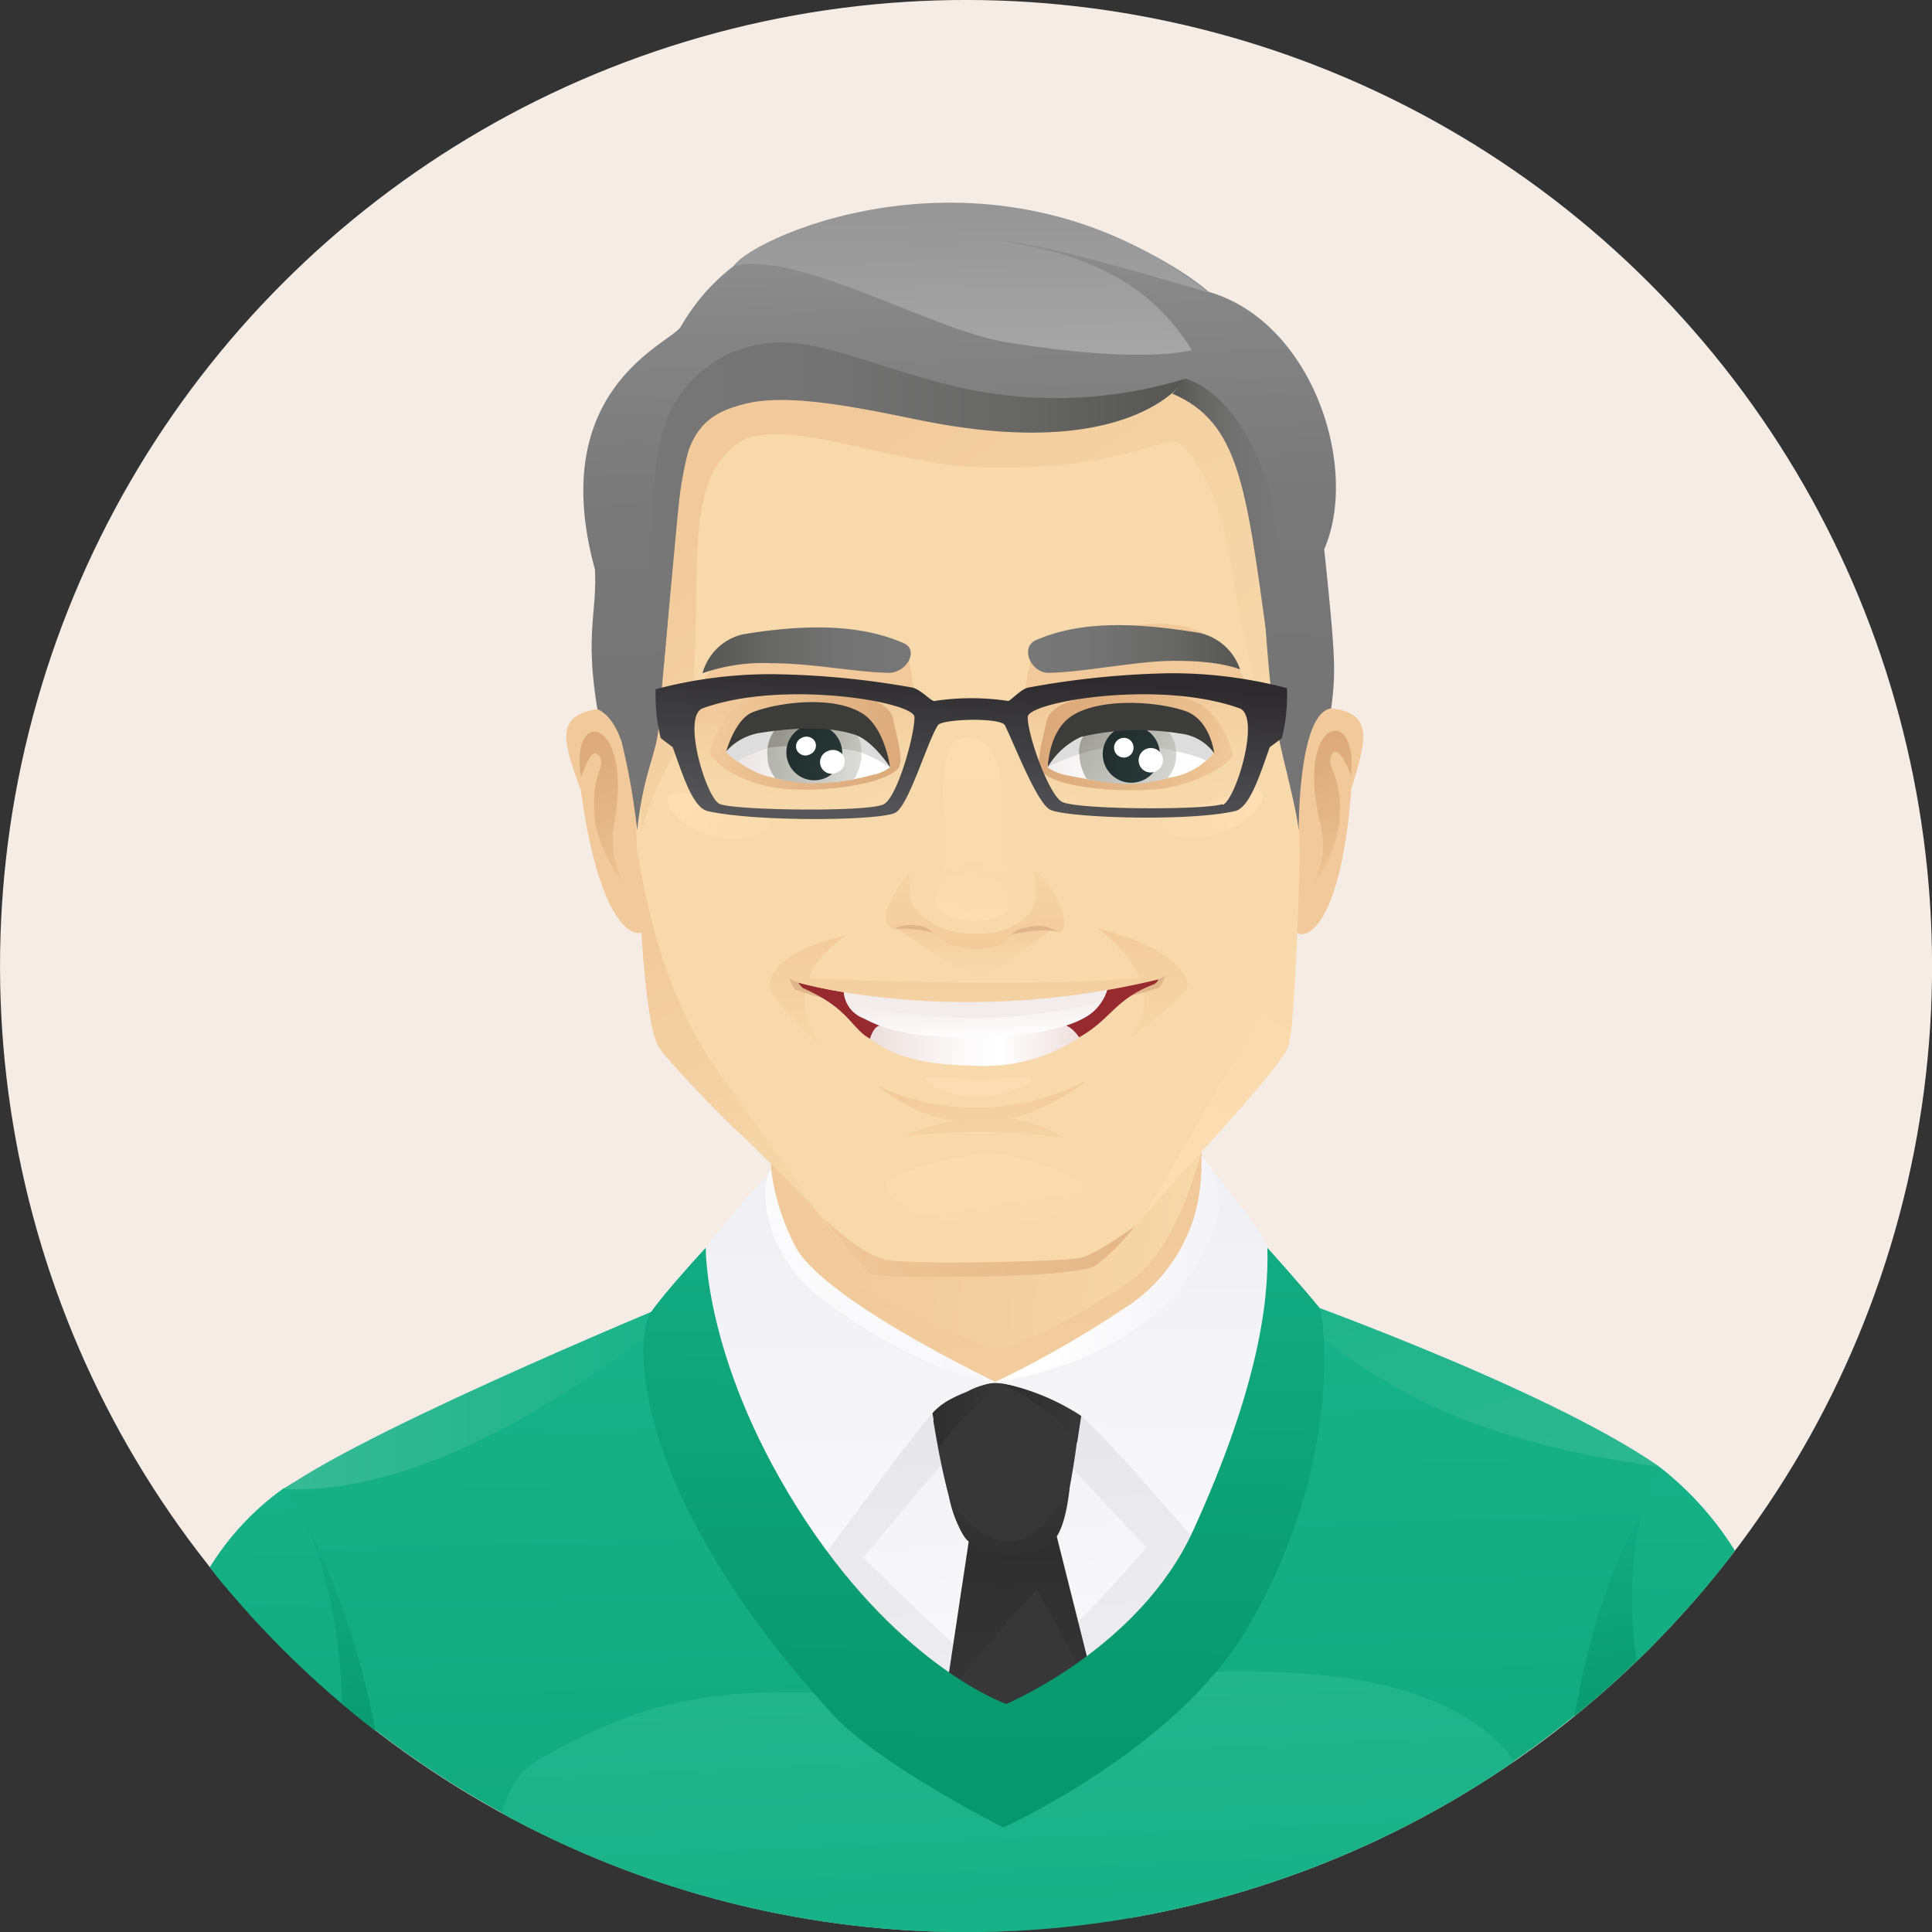 <svg id="Layer_1" data-name="Layer 1" xmlns="http://www.w3.org/2000/svg" xmlns:xlink="http://www.w3.org/1999/xlink" viewBox="0 0 144 144"><rect x="0" y="0" width="144" height="144" fill="#333333" stroke="none"/><defs><style>.cls-1{fill:#f6ece6;}.cls-2{fill:url(#linear-gradient);}.cls-3{fill:url(#linear-gradient-2);}.cls-4{fill:url(#linear-gradient-3);}.cls-5{fill:#373737;}.cls-6{fill:url(#linear-gradient-4);}.cls-7{fill:url(#linear-gradient-5);}.cls-8{fill:url(#linear-gradient-6);}.cls-9{fill:url(#linear-gradient-7);}.cls-10{fill:url(#linear-gradient-8);}.cls-11{fill:url(#linear-gradient-9);}.cls-12{fill:url(#linear-gradient-10);}.cls-13{fill:url(#linear-gradient-11);}.cls-14{fill:url(#linear-gradient-12);}.cls-15{fill:url(#linear-gradient-13);}.cls-16{fill:url(#linear-gradient-14);}.cls-17{fill:url(#linear-gradient-15);}.cls-18{fill:url(#linear-gradient-16);}.cls-19{fill:url(#linear-gradient-17);}.cls-20{fill:url(#linear-gradient-18);}.cls-21{fill:url(#linear-gradient-19);}.cls-22{fill:url(#linear-gradient-20);}.cls-23{fill:url(#linear-gradient-21);}.cls-24{fill:url(#linear-gradient-22);}.cls-25{fill:url(#linear-gradient-23);}.cls-26{fill:url(#linear-gradient-24);}.cls-27{fill:#f1c99a;}.cls-28{fill:url(#linear-gradient-25);}.cls-29{fill:url(#linear-gradient-26);}.cls-30{fill:#f7d9ab;}.cls-31{fill:url(#linear-gradient-27);}.cls-32{fill:url(#linear-gradient-28);}.cls-33{fill:url(#linear-gradient-29);}.cls-34{fill:url(#linear-gradient-30);}.cls-35{fill:url(#linear-gradient-31);}.cls-36{fill:url(#linear-gradient-32);}.cls-37{fill:url(#linear-gradient-33);}.cls-38{fill:url(#linear-gradient-34);}.cls-39{fill:url(#linear-gradient-35);}.cls-40{fill:url(#linear-gradient-36);}.cls-41{fill:url(#linear-gradient-37);}.cls-42{fill:#e1b58c;}.cls-43{fill:url(#linear-gradient-38);}.cls-44{fill:url(#linear-gradient-39);}.cls-45{fill:#972a2e;}.cls-46{fill:#fcddb3;}.cls-47{fill:url(#linear-gradient-40);}.cls-48{fill:url(#linear-gradient-41);}.cls-49{fill:url(#linear-gradient-42);}.cls-50{fill:#f2eceb;}.cls-51{fill:url(#linear-gradient-43);}.cls-52{fill:url(#linear-gradient-44);}.cls-53{fill:url(#linear-gradient-45);}.cls-54{fill:url(#linear-gradient-46);}.cls-55{fill:url(#linear-gradient-47);}.cls-56{fill:url(#linear-gradient-48);}.cls-57{fill:url(#linear-gradient-49);}.cls-58{fill:url(#linear-gradient-50);}.cls-59{fill:url(#linear-gradient-51);}.cls-60{fill:#ddd;}.cls-61{fill:url(#linear-gradient-52);}.cls-62{fill:url(#linear-gradient-53);}.cls-63{fill:url(#radial-gradient);}.cls-64{fill:#fff;}.cls-65{fill:#3c3c3b;}.cls-66{fill:url(#linear-gradient-54);}.cls-67{fill:url(#linear-gradient-55);}.cls-68{fill:url(#linear-gradient-56);}.cls-69{fill:url(#linear-gradient-57);}.cls-70{fill:url(#radial-gradient-2);}.cls-71{fill:url(#linear-gradient-58);}.cls-72{fill:url(#linear-gradient-59);}.cls-73{fill:url(#linear-gradient-60);}.cls-74{fill:url(#linear-gradient-61);}.cls-75{fill:url(#linear-gradient-62);}</style><linearGradient id="linear-gradient" x1="74.27" y1="102.64" x2="78.28" y2="135.16" gradientUnits="userSpaceOnUse"><stop offset="0" stop-color="#f1f0f4"/><stop offset="0.64" stop-color="#f9f8fa"/><stop offset="1" stop-color="#fff"/></linearGradient><linearGradient id="linear-gradient-2" x1="73.14" y1="90.69" x2="75.7" y2="136.95" gradientUnits="userSpaceOnUse"><stop offset="0" stop-color="#e2e2e5"/><stop offset="1" stop-color="#f1f0f4"/></linearGradient><linearGradient id="linear-gradient-3" x1="73.57" y1="91.23" x2="75.85" y2="132.55" xlink:href="#linear-gradient-2"/><linearGradient id="linear-gradient-4" x1="69.42" y1="105.57" x2="74.61" y2="105.57" gradientUnits="userSpaceOnUse"><stop offset="0" stop-color="#2d2e2d"/><stop offset="1" stop-color="#373737"/></linearGradient><linearGradient id="linear-gradient-5" x1="76.72" y1="113.63" x2="76.01" y2="129.9" xlink:href="#linear-gradient-4"/><linearGradient id="linear-gradient-6" x1="74.61" y1="105.33" x2="80.71" y2="105.33" xlink:href="#linear-gradient-4"/><linearGradient id="linear-gradient-7" x1="75.42" y1="117.83" x2="75.22" y2="110.02" xlink:href="#linear-gradient-4"/><linearGradient id="linear-gradient-8" x1="90.17" y1="89.4" x2="45.99" y2="86.21" gradientUnits="userSpaceOnUse"><stop offset="0" stop-color="#f7d9ab"/><stop offset="0.13" stop-color="#f5d4a5"/><stop offset="0.47" stop-color="#f2cc9d"/><stop offset="1" stop-color="#f1c99a"/></linearGradient><linearGradient id="linear-gradient-9" x1="81.16" y1="123.8" x2="74.37" y2="91.62" gradientUnits="userSpaceOnUse"><stop offset="0" stop-color="#f7d9ab"/><stop offset="0.51" stop-color="#f3ce9f"/><stop offset="1" stop-color="#f1c99a"/></linearGradient><linearGradient id="linear-gradient-10" x1="89.42" y1="98.54" x2="90.47" y2="117.1" xlink:href="#linear-gradient"/><linearGradient id="linear-gradient-11" x1="60.29" y1="100.19" x2="61.34" y2="118.75" xlink:href="#linear-gradient"/><linearGradient id="linear-gradient-12" x1="84.86" y1="90.97" x2="84.56" y2="133.12" xlink:href="#linear-gradient"/><linearGradient id="linear-gradient-13" x1="62.94" y1="92.13" x2="62.64" y2="134.2" xlink:href="#linear-gradient"/><linearGradient id="linear-gradient-14" x1="77.65" y1="94.61" x2="94.32" y2="94.61" gradientUnits="userSpaceOnUse"><stop offset="0" stop-color="#fff"/><stop offset="0.36" stop-color="#f9f8fa"/><stop offset="1" stop-color="#f1f0f4"/></linearGradient><linearGradient id="linear-gradient-15" x1="53.53" y1="102.12" x2="85.53" y2="83.91" xlink:href="#linear-gradient-14"/><linearGradient id="linear-gradient-16" x1="72.19" y1="100.29" x2="75.43" y2="225.78" gradientUnits="userSpaceOnUse"><stop offset="0" stop-color="#17b287"/><stop offset="0.06" stop-color="#16b085"/><stop offset="1" stop-color="#05946a"/></linearGradient><linearGradient id="linear-gradient-17" x1="117.24" y1="128.41" x2="103.13" y2="83.01" gradientUnits="userSpaceOnUse"><stop offset="0" stop-color="#37ba95"/><stop offset="1" stop-color="#17b287"/></linearGradient><linearGradient id="linear-gradient-18" x1="21.19" y1="103.61" x2="52.3" y2="103.61" xlink:href="#linear-gradient-17"/><linearGradient id="linear-gradient-19" x1="73.41" y1="93.64" x2="75.54" y2="142.35" xlink:href="#linear-gradient-17"/><linearGradient id="linear-gradient-20" x1="121.75" y1="108.84" x2="124.83" y2="137.89" gradientUnits="userSpaceOnUse"><stop offset="0" stop-color="#17b287"/><stop offset="0.17" stop-color="#12aa80"/><stop offset="0.64" stop-color="#099a70"/><stop offset="1" stop-color="#05946a"/></linearGradient><linearGradient id="linear-gradient-21" x1="20.62" y1="109.67" x2="24" y2="141.55" xlink:href="#linear-gradient-20"/><linearGradient id="linear-gradient-22" x1="125.36" y1="106.85" x2="126.53" y2="211.71" xlink:href="#linear-gradient-16"/><linearGradient id="linear-gradient-23" x1="20.4" y1="107.81" x2="21.58" y2="213.9" xlink:href="#linear-gradient-16"/><linearGradient id="linear-gradient-24" x1="73.57" y1="84.63" x2="72.67" y2="146.05" xlink:href="#linear-gradient-20"/><linearGradient id="linear-gradient-25" x1="43.17" y1="54.46" x2="48.4" y2="67.14" gradientUnits="userSpaceOnUse"><stop offset="0" stop-color="#dba879"/><stop offset="0.49" stop-color="#e4b687"/><stop offset="1" stop-color="#f1c99a"/></linearGradient><linearGradient id="linear-gradient-26" x1="96.82" y1="55.11" x2="101.39" y2="66.2" xlink:href="#linear-gradient-25"/><linearGradient id="linear-gradient-27" x1="85.15" y1="61.3" x2="84.36" y2="52.06" gradientUnits="userSpaceOnUse"><stop offset="0" stop-color="#f7d9ab"/><stop offset="0.53" stop-color="#f6d6a8"/><stop offset="0.87" stop-color="#f3cea0"/><stop offset="1" stop-color="#f1c99a"/></linearGradient><linearGradient id="linear-gradient-28" x1="76.63" y1="48.37" x2="92.47" y2="48.37" gradientUnits="userSpaceOnUse"><stop offset="0" stop-color="#777"/><stop offset="0.33" stop-color="#737373"/><stop offset="0.68" stop-color="#676766"/><stop offset="1" stop-color="#555554"/></linearGradient><linearGradient id="linear-gradient-29" x1="60.15" y1="61.39" x2="59.39" y2="52.53" xlink:href="#linear-gradient-27"/><linearGradient id="linear-gradient-30" x1="72.21" y1="80.18" x2="74.28" y2="94.04" gradientUnits="userSpaceOnUse"><stop offset="0" stop-color="#ffdeb3"/><stop offset="1" stop-color="#f7d9ab"/></linearGradient><linearGradient id="linear-gradient-31" x1="87.74" y1="69.35" x2="59.83" y2="31.21" gradientUnits="userSpaceOnUse"><stop offset="0" stop-color="#f7d9ab"/><stop offset="0.49" stop-color="#f5d4a6"/><stop offset="1" stop-color="#f1c99a"/></linearGradient><linearGradient id="linear-gradient-32" x1="70.89" y1="16.4" x2="71.95" y2="49.5" gradientUnits="userSpaceOnUse"><stop offset="0" stop-color="#919090"/><stop offset="0.23" stop-color="#868585"/><stop offset="0.63" stop-color="#797979"/><stop offset="1" stop-color="#757575"/></linearGradient><linearGradient id="linear-gradient-33" x1="93.08" y1="59.07" x2="80.41" y2="66.96" gradientUnits="userSpaceOnUse"><stop offset="0" stop-color="#ffdeb3"/><stop offset="0.28" stop-color="#fbdcaf"/><stop offset="1" stop-color="#f7d9ab"/></linearGradient><linearGradient id="linear-gradient-34" x1="63.24" y1="65.39" x2="50.84" y2="59.75" gradientUnits="userSpaceOnUse"><stop offset="0" stop-color="#f7d9ab"/><stop offset="0.72" stop-color="#fbdcaf"/><stop offset="1" stop-color="#ffdeb3"/></linearGradient><linearGradient id="linear-gradient-35" x1="48.6" y1="37.64" x2="88.38" y2="37.64" xlink:href="#linear-gradient-28"/><linearGradient id="linear-gradient-36" x1="83.7" y1="78.69" x2="83.68" y2="77.63" gradientUnits="userSpaceOnUse"><stop offset="0" stop-color="#f7d9ab"/><stop offset="0.53" stop-color="#f6d7a8"/><stop offset="0.87" stop-color="#f4cfa0"/><stop offset="1" stop-color="#f2ca9a"/></linearGradient><linearGradient id="linear-gradient-37" x1="85.52" y1="90.31" x2="85.17" y2="68.79" xlink:href="#linear-gradient-36"/><linearGradient id="linear-gradient-38" x1="60.56" y1="91.27" x2="60.2" y2="69.25" xlink:href="#linear-gradient-36"/><linearGradient id="linear-gradient-39" x1="73.72" y1="95.73" x2="73.2" y2="80.78" xlink:href="#linear-gradient-36"/><linearGradient id="linear-gradient-40" x1="63.88" y1="77.68" x2="82.62" y2="78" gradientUnits="userSpaceOnUse"><stop offset="0" stop-color="#e8d9d7"/><stop offset="0.14" stop-color="#f0e6e4"/><stop offset="0.39" stop-color="#fbf8f8"/><stop offset="0.57" stop-color="#fff"/><stop offset="1" stop-color="#e8d3d1"/></linearGradient><linearGradient id="linear-gradient-41" x1="73.73" y1="95.42" x2="73.22" y2="80.9" xlink:href="#linear-gradient-36"/><linearGradient id="linear-gradient-42" x1="72.57" y1="70.59" x2="72.87" y2="77.6" gradientUnits="userSpaceOnUse"><stop offset="0" stop-color="#e8d9d7"/><stop offset="0.4" stop-color="#efe5e4"/><stop offset="1" stop-color="#fff"/></linearGradient><linearGradient id="linear-gradient-43" x1="73.33" y1="98.2" x2="72.83" y2="68.11" xlink:href="#linear-gradient-36"/><linearGradient id="linear-gradient-44" x1="72.32" y1="49.36" x2="72.84" y2="71.22" gradientUnits="userSpaceOnUse"><stop offset="0" stop-color="#ffdeb3"/><stop offset="0.2" stop-color="#fdddb1"/><stop offset="1" stop-color="#f7d9ab"/></linearGradient><linearGradient id="linear-gradient-45" x1="72.73" y1="74.36" x2="72.68" y2="68.85" xlink:href="#linear-gradient-27"/><linearGradient id="linear-gradient-46" x1="72.05" y1="52.32" x2="72.75" y2="70.74" xlink:href="#linear-gradient-36"/><linearGradient id="linear-gradient-47" x1="72.2" y1="68.89" x2="72.94" y2="63.43" xlink:href="#linear-gradient-33"/><linearGradient id="linear-gradient-48" x1="87.33" y1="38.01" x2="95.03" y2="38.01" gradientUnits="userSpaceOnUse"><stop offset="0" stop-color="#555554"/><stop offset="0.32" stop-color="#676766"/><stop offset="0.67" stop-color="#737373"/><stop offset="1" stop-color="#777"/></linearGradient><linearGradient id="linear-gradient-49" x1="72.27" y1="13.54" x2="72.52" y2="29.02" gradientUnits="userSpaceOnUse"><stop offset="0" stop-color="#939393"/><stop offset="0.85" stop-color="#a6a6a6"/><stop offset="1" stop-color="#aaa"/></linearGradient><linearGradient id="linear-gradient-50" x1="77.87" y1="53.52" x2="92.06" y2="57.51" xlink:href="#linear-gradient-25"/><linearGradient id="linear-gradient-51" x1="90.02" y1="55.99" x2="76.52" y2="54.81" gradientUnits="userSpaceOnUse"><stop offset="0" stop-color="#fff"/><stop offset="0.46" stop-color="#fdfcfc"/><stop offset="0.76" stop-color="#f6f4f4"/><stop offset="1" stop-color="#ece7e6"/></linearGradient><linearGradient id="linear-gradient-52" x1="88.68" y1="58.67" x2="78.8" y2="53.41" gradientUnits="userSpaceOnUse"><stop offset="0" stop-color="#ddddda"/><stop offset="1" stop-color="#a4a59d"/></linearGradient><linearGradient id="linear-gradient-53" x1="86.92" y1="57.12" x2="79.79" y2="53.01" gradientUnits="userSpaceOnUse"><stop offset="0" stop-color="#c6c6c0"/><stop offset="1" stop-color="#95958d"/></linearGradient><radialGradient id="radial-gradient" cx="131.93" cy="36.03" r="15.43" gradientTransform="translate(32.4 42.81) scale(0.41 0.41)" gradientUnits="userSpaceOnUse"><stop offset="0" stop-color="#2b3b3b"/><stop offset="1" stop-color="#1d2827"/></radialGradient><linearGradient id="linear-gradient-54" x1="53.48" y1="53.27" x2="67.57" y2="57.24" gradientUnits="userSpaceOnUse"><stop offset="0" stop-color="#f1c99a"/><stop offset="0.51" stop-color="#e4b687"/><stop offset="1" stop-color="#dba879"/></linearGradient><linearGradient id="linear-gradient-55" x1="66.36" y1="56.78" x2="56.34" y2="54.36" xlink:href="#linear-gradient-51"/><linearGradient id="linear-gradient-56" x1="64.24" y1="55.77" x2="54.58" y2="56.16" xlink:href="#linear-gradient-52"/><linearGradient id="linear-gradient-57" x1="64.41" y1="55.51" x2="58.18" y2="54.36" xlink:href="#linear-gradient-53"/><radialGradient id="radial-gradient-2" cx="73.9" cy="35.77" r="15.04" xlink:href="#radial-gradient"/><linearGradient id="linear-gradient-58" x1="52.39" y1="48.47" x2="67.88" y2="48.47" xlink:href="#linear-gradient-48"/><linearGradient id="linear-gradient-59" x1="112.26" y1="90.75" x2="59.16" y2="93.31" xlink:href="#linear-gradient-25"/><linearGradient id="linear-gradient-60" x1="60.3" y1="93.68" x2="46.84" y2="67.93" gradientUnits="userSpaceOnUse"><stop offset="0" stop-color="#f7d9ab"/><stop offset="1" stop-color="#f1c99a"/></linearGradient><linearGradient id="linear-gradient-61" x1="85.34" y1="93.7" x2="97.78" y2="68.12" xlink:href="#linear-gradient-30"/><linearGradient id="linear-gradient-62" x1="71.73" y1="61.21" x2="72.51" y2="50.08" gradientUnits="userSpaceOnUse"><stop offset="0" stop-color="#565658"/><stop offset="1" stop-color="#2c2a2d"/></linearGradient></defs><circle class="cls-1" cx="72" cy="72" r="72" transform="translate(-29.82 72) rotate(-45)"/><path class="cls-2" d="M74.19,103c-2.83,0-6.74.92-8.46,2.17s-6.91,11.3-6.91,11.3,14,18,19.1,16.33,15.59-20.64,14.33-23.06S77,103.05,74.19,103Z" transform="translate(0 0)"/><path class="cls-3" d="M74.61,125.84S67.49,119.29,63.22,115l-3.12,3.56s9.9,10.06,13.95,11c0,0,10.78-6.27,15.12-12.62l-2.49-3S77.75,124.43,74.61,125.84Z" transform="translate(0 0)"/><path class="cls-4" d="M87.81,110C83.69,106.12,80,103.1,80,103.1s-9.24-.16-10.73.47c-.69.29-2.74,3-4.76,5.83L53.07,92.72s-2,7-.16,11.17,8.41,15.89,8.41,15.89,9.28-11.41,9.91-11.64,6.27-1.67,7.77.21c1,1.26,11.86,12.76,11.86,12.76s4.66-13.79,5-17.22a24.55,24.55,0,0,0-1.07-10Z" transform="translate(0 0)"/><path class="cls-5" d="M74.56,103.11c-2.41-.34-5,2.75-5,2.75s1.21,8,2.63,9,5.71.93,6.55-.4,1.84-8.69,1.72-9.18S76.54,103.38,74.56,103.11Z" transform="translate(0 0)"/><path class="cls-6" d="M70,108c.44-1.25,4.65-4.92,4.65-4.92a11.6,11.6,0,0,0-5.19,2.06Z" transform="translate(0 0)"/><path class="cls-5" d="M84.3,138c-.18-5.85-5-18.93-5.14-19.38s-.79-5.3-.79-5.3l-5.12.07a20.28,20.28,0,0,0-1.75,6.5c-.64,4.51-3.39,20.47-3.39,20.47L68,143.89c1.34.07,2.68.11,4,.11A72,72,0,0,0,84.28,143C84.32,140.73,84.33,139,84.3,138Z" transform="translate(0 0)"/><path class="cls-7" d="M72.21,114.85l-1.84,12.22c.35-1.45,6.9-8.64,6.9-8.64L81.9,127l-3.14-12.5C77.24,115.75,72.21,114.85,72.21,114.85Z" transform="translate(0 0)"/><path class="cls-8" d="M80.28,107.55l.43-2.79a31.68,31.68,0,0,0-6.1-1.65S78.73,105,80.28,107.55Z" transform="translate(0 0)"/><path class="cls-9" d="M74.74,114.86c-2.32-.39-4-3.28-4-3.28a8.81,8.81,0,0,0,1.08,2.86c.82,1.3,2.65,1.33,3.25,1.37a4.52,4.52,0,0,0,3.52-1.08c.88-.91,1.13-3.82,1.13-3.82C78.79,112.52,77.07,115.26,74.74,114.86Z" transform="translate(0 0)"/><path class="cls-10" d="M57.41,76.75s0,8.22.12,14c5.29,5.8,12.91,11.67,16.66,11.33,4.59-.42,11.69-6.75,15.61-10.84,0,0-.82-14.42-1-15.74C88.84,75.46,77.41,83.7,57.41,76.75Z" transform="translate(0 0)"/><path class="cls-11" d="M84.29,95.45c-3.55,2.51-8.25,4.8-9.6,5s-10-3.86-11.8-5.22-4.47-6-5.41-8a11.58,11.58,0,0,0,.5,3.87c.47,1,1.78,5.11,6,7.51S72.76,103,74.19,103s8.12-2,9.27-2.87,5.84-5.11,6-6.79a40.73,40.73,0,0,0,.09-7.5S87.83,93,84.29,95.45Z" transform="translate(0 0)"/><path class="cls-12" d="M89.75,112.18a22.46,22.46,0,0,1-4.61-1.85l5.47,6.16,4.06-12.57S91.26,112.4,89.75,112.18Z" transform="translate(0 0)"/><path class="cls-13" d="M54.92,105.33,61,116.49l5.42-7.27S60.44,115.46,54.92,105.33Z" transform="translate(0 0)"/><path class="cls-14" d="M89.54,86.2s.31,1.79-.81,6C87.32,97.54,74.19,103,74.19,103a17.16,17.16,0,0,1,6.24,2.43c1.13.67,10.18,11,10.18,11s4.77-12.92,4.77-16.56.41-5.65-2.57-9.55C91.39,88.51,89.54,86.2,89.54,86.2Z" transform="translate(0 0)"/><path class="cls-15" d="M58.51,92c-1.12-3.7-1-4.8-1-4.8S54.15,90.89,52.6,93c-3.1,4.22,1.84,11.44,1.84,11.44l6.6,12s6.89-9.4,8.46-11.12S74.19,103,74.19,103,59.77,96.18,58.51,92Z" transform="translate(0 0)"/><path class="cls-16" d="M89.54,86.19a14.49,14.49,0,0,1-.29,3.53,12.29,12.29,0,0,1-5.57,7.87A77.86,77.86,0,0,1,74.19,103c8.09-1.2,13.5-5.34,15.73-10C92.24,88.21,89.54,86.19,89.54,86.19Z" transform="translate(0 0)"/><path class="cls-17" d="M59.4,93.12a17,17,0,0,1-1.92-5.92s-1.17,1.29.28,5.17a11.44,11.44,0,0,0,4.28,5c7.41,5.38,12.15,5.64,12.15,5.64C68.49,100.18,61.31,96.16,59.4,93.12Z" transform="translate(0 0)"/><path class="cls-18" d="M123,122.79c.44-7.57.67-13.45.67-13.45C120,106.69,94.51,96.21,94.51,96.21s-1.14,29.44-20,37.15c0,.21.06.41.08.61-15.47-10.51-22-37-22-37-31.06,12.88-31.4,14-31.4,14,.3.58,1.26,6.77,2.39,14.29A72,72,0,0,0,123,122.79Z" transform="translate(0 0)"/><path class="cls-19" d="M94.85,96.21c9.4,10.17,21.81,12.07,28.85,13.12C115,103.27,94.85,96.21,94.85,96.21Z" transform="translate(0 0)"/><path class="cls-20" d="M52.3,96.21s-24.46,10-31.11,14.77C35.31,111.68,52.3,96.21,52.3,96.21Z" transform="translate(0 0)"/><path class="cls-21" d="M88.32,124.67c-3.41,4.46-9.59,8.76-14.47,8.76-5.85-.37-6.7-2.79-11.32-7.23-8.71-.3-14,.17-22.16,4.83a5.65,5.65,0,0,0-2.9,4.16,72,72,0,0,0,75.34-3.87,4.84,4.84,0,0,0-.93-1.28C107.11,125.41,99.16,124.19,88.32,124.67Z" transform="translate(0 0)"/><path class="cls-22" d="M129,116c-1.5-2.77-3.28-3.59-5.33-5.26-3.92,5.31-5.69,13.5-6.31,17.17A72.47,72.47,0,0,0,129,116Z" transform="translate(0 0)"/><path class="cls-23" d="M21.33,111A37.78,37.78,0,0,0,16,117.3a72.51,72.51,0,0,0,12,11.73c-.22-1-.41-2-.59-2.69C26,120.05,23.32,113.87,21.33,111Z" transform="translate(0 0)"/><path class="cls-24" d="M129.31,115.58a24,24,0,0,0-5.61-6.24c-2.08,4.11-2.42,9.14-1.73,14.49A72.72,72.72,0,0,0,129.31,115.58Z" transform="translate(0 0)"/><path class="cls-25" d="M21.21,110.88a20.39,20.39,0,0,0-5.57,5.93,72.41,72.41,0,0,0,9.83,10.13,33.25,33.25,0,0,0-.18-3.36C24.57,117.07,22.83,112.94,21.21,110.88Z" transform="translate(0 0)"/><path class="cls-26" d="M94.46,93c.14,4.18-.8,10.72-5.53,21.08C84.93,122.86,75,127,75,127s-7.65-2.62-14.93-13.62C52.47,101.84,52.6,93,52.6,93c-1.33,1.44-3.26,3.63-4.07,4.78-1.32,1.86-1.64,13.41,13.53,30,3.41,3.74,12.72,8.43,12.72,8.43s12.8-5.76,18.15-14.78c7.26-12.25,5.79-23.46,5.38-24C96.9,95.7,94.46,93,94.46,93Z" transform="translate(0 0)"/><path class="cls-27" d="M44.29,52.89c-2.93.54-2.28,2.53-1,6,1.25,9.28,3.63,11.13,4.65,10.56C49.78,68.44,47.83,52.23,44.29,52.89Z" transform="translate(0 0)"/><path class="cls-28" d="M45.83,61.09c1.29-7.69-3.42-8.45-2.52-3.11,0,0,.74-2.46,1.31-1.69.71,1-.83,1.38-.18,5.41a11.36,11.36,0,0,0,2.21,4.39A6.64,6.64,0,0,1,45.83,61.09Z" transform="translate(0 0)"/><path class="cls-27" d="M99.41,52.82c-3.58-.49-4.6,15.78-2.69,16.73,1,.52,3.32-1.44,4-10.76C101.83,55.24,102.36,53.22,99.41,52.82Z" transform="translate(0 0)"/><path class="cls-29" d="M98.33,61.08a6.53,6.53,0,0,1-.53,5,11.29,11.29,0,0,0,2-4.48c.41-4.06-1.15-4.42-.5-5.4.53-.8,1.4,1.62,1.4,1.62C101.27,52.48,96.61,53.47,98.33,61.08Z" transform="translate(0 0)"/><path class="cls-30" d="M88.38,28.22c-3.89-4.53-9-8.62-19.41-8.38,0,0-13.58.48-17,7.92-3.64,8-5,17.71-4.77,28,.33,12.43,1,18.36,2.06,21a11.37,11.37,0,0,0,3.76,4.84c3.87,3.06,8,9.14,11.06,12.63,1.07,1.21,15.74.61,17.6-.4,3.23-1.75,6.87-7.59,11.11-11.83a11.16,11.16,0,0,0,3.09-6.44c0-1.75,1-11,1-12.29-.35-7,0-5.18.22-11.24C98,30.14,90.28,30.44,88.38,28.22Z" transform="translate(0 0)"/><path class="cls-31" d="M76.79,49.19c-.34,2.23-1.63,7.28-.46,8.25a12.94,12.94,0,0,0,16.9.37C95.3,39.14,76.79,49.19,76.79,49.19Z" transform="translate(0 0)"/><path class="cls-32" d="M89.37,47.17c-5.08-.84-9-.84-12.17.55-1.19.53-.37,2.47,1,2.43,2.67-.07,6.45-.85,9-.89,3.71-.07,5.23.64,5.23.64A4.12,4.12,0,0,0,89.37,47.17Z" transform="translate(0 0)"/><path class="cls-33" d="M51,58a12.93,12.93,0,0,0,16.9-.4c1.17-1,.22-6.1-.13-8.33C67.75,49.26,50.27,41.24,51,58Z" transform="translate(0 0)"/><path class="cls-34" d="M73.74,86c-2.25,0-7.88,1.53-7.71,2.35.49,2.49,5.71,2.91,8,2.9s6.8-.58,6.89-2.71C80.91,87.75,76,86,73.74,86Z" transform="translate(0 0)"/><path class="cls-35" d="M89.21,27.24q-.84-.22-1.86-.45c-5-1.08-12.77-4.73-19.88-4.73A46.09,46.09,0,0,0,56,23.72a11.07,11.07,0,0,0-3.44,1.41C49.9,27,48.33,34,47.43,42.24c-.29,2.68.5,17.86.35,19.82a21.29,21.29,0,0,1,3.56-7.41c1.33-10.6-.84-18.37,3.63-21.59,3.08-2.21,11.48,1.49,17.46,1.74,12,.51,14.55-2.95,15.81-1.5,5,5.81,2.06,12.62,8.65,26.28,0,0-.38-16.7-.81-21.35C95.51,32.13,93.91,28.54,89.21,27.24Z" transform="translate(0 0)"/><path class="cls-36" d="M90.09,21.75s-8-7.18-21.29-6.27c-10.67.72-15.41,4.32-18.06,8.87-.74,1.26-10.1,4.57-6.4,18.08.18,3.21-.76,4.75.19,10.44,0,0,1.07.28,1.8,2.41a50.36,50.36,0,0,1,1.16,6.61c.49-4.48,1.45-5.56,1.63-7.94.22-2.9.39-4.54.89-10.61.56-6.72,1-10.92,3.15-13.82,0,0,5.16-4.56,15,0,10.2,2,16.74.53,20-.77,0,0,4.69.59,5.84,13.83.43,5,.5,7.87,1.11,11.36.41,2.4,1.38,5.6,1.69,7.94,0,0-.06-8.75,2.42-9.08.37-2.79.3-3.91-.52-11.87C101.34,34.87,97.85,24,90.09,21.75Z" transform="translate(0 0)"/><path class="cls-37" d="M93.82,58.87c-.77-.44-1.35.19-2.95.72S85,60.93,87,62c2.24,1.22,5.37-.45,5.75-.76S94.78,59.41,93.82,58.87Z" transform="translate(0 0)"/><path class="cls-38" d="M53,59.78c-1.63-.45-2.24-1.05-3-.58-.93.59.8,2,1.19,2.34S54.8,63.34,57,62C58.94,60.81,54.59,60.21,53,59.78Z" transform="translate(0 0)"/><path class="cls-39" d="M71,28.76c-7.37-1.86-11.23-4.19-15.47-2.84a9.18,9.18,0,0,0-6.38,7.26c-1.42,6.93.31,16.59.31,16.59s.74-8.16,1.2-12.93c.48-5,2.22-6.06,4.87-6.74,3.27-.84,8.7.34,13,1.21,16,3.27,19.84-3.09,19.84-3.09A33,33,0,0,1,71,28.76Z" transform="translate(0 0)"/><path class="cls-40" d="M83.93,77.65l-.49.42A4.86,4.86,0,0,0,83.93,77.65Z" transform="translate(0 0)"/><path class="cls-41" d="M81.88,69.22c5.29,4.28,3.15,7.35,2.05,8.43,2-1.71,4.78-3.61,4.6-4.36C87.88,70.57,81.88,69.22,81.88,69.22Z" transform="translate(0 0)"/><path class="cls-42" d="M83.39,74.43a26.2,26.2,0,0,0,3-.82,2.65,2.65,0,0,0,.46-.89l-1.73.53Z" transform="translate(0 0)"/><path class="cls-43" d="M57.42,73.7c.12.84,2.49,2.9,4,4.5,0,0-4.14-4.45,1.61-8.46C63.07,69.74,57,70.89,57.42,73.7Z" transform="translate(0 0)"/><path class="cls-42" d="M58.83,72.9a2.54,2.54,0,0,0,.46.88,26.45,26.45,0,0,0,3,.83l-1.68-1.19Z" transform="translate(0 0)"/><path class="cls-44" d="M67.32,84.72a46,46,0,0,1,12,.09C73.91,81.42,67.32,84.72,67.32,84.72Z" transform="translate(0 0)"/><path class="cls-45" d="M59.48,73.23c.14.16.25.36.44.45,3.45,1.53,3.5,3,5,3.78a16.53,16.53,0,0,0,15.48-.13c2.37-1.3,2.67-2.83,5.51-3.93a.71.71,0,0,0,.45-.45C71.2,76.66,59.48,73.23,59.48,73.23Z" transform="translate(0 0)"/><path class="cls-46" d="M73.05,80.44c-2,0-4.06-.39-4.06,0s1.77,1.29,3.82,1.29,4.06-.89,4.06-1.29S75.09,80.44,73.05,80.44Z" transform="translate(0 0)"/><path class="cls-47" d="M78.94,76.38a33.12,33.12,0,0,1-6.4.81,39.66,39.66,0,0,1-6.79-.75c-.63-.12-.91,1-.91,1,1.92,1.4,4.24,1.94,7.94,2a12.91,12.91,0,0,0,7.67-2.1S79.75,76.22,78.94,76.38Z" transform="translate(0 0)"/><path class="cls-48" d="M65.5,81c7.89,6.27,15.43-.43,15.43-.43A17.74,17.74,0,0,1,65.5,81Z" transform="translate(0 0)"/><path class="cls-49" d="M62.9,74a2.24,2.24,0,0,0,1.37,1.86c.77.33,2.48,1.64,9.14,1.43s8-1.81,8.29-2.09a3.58,3.58,0,0,0,.82-1.41A60.48,60.48,0,0,1,62.9,74Z" transform="translate(0 0)"/><path class="cls-50" d="M62.88,73.84a2.42,2.42,0,0,0,.26.93c.18.29,5.51,1.07,9.53,1.09a36.7,36.7,0,0,0,9.45-1.24,3.14,3.14,0,0,0,.45-1S78,75.14,62.88,73.84Z" transform="translate(0 0)"/><path class="cls-51" d="M58.65,72.82a8,8,0,0,0,.83.41S71.2,76.66,86.34,73l.82-.41C78.94,73.91,58.65,72.82,58.65,72.82Z" transform="translate(0 0)"/><path class="cls-52" d="M74.64,60.43c.24-4.81-1.44-5.5-2.68-5.45s-1.88,1.7-1.64,5.37-.47,5-.31,6.75c.08.78.44,1.29,2.41,1.31,2.17,0,2.92-.5,3-1.23C75.69,65.19,74.46,63.89,74.64,60.43Z" transform="translate(0 0)"/><path class="cls-53" d="M66.59,69s5.44,4,6.63,3.72S78.77,69,78.77,69s-4.94.61-6.07.61S66.59,69,66.59,69Z" transform="translate(0 0)"/><path class="cls-42" d="M74.88,69.77c2.93-.73,4.08-.3,4.08-.3C77.25,68,74.88,69.77,74.88,69.77Z" transform="translate(0 0)"/><path class="cls-42" d="M66.58,69.26a8.65,8.65,0,0,1,3.82.53S68.15,68.09,66.58,69.26Z" transform="translate(0 0)"/><path class="cls-54" d="M77.14,64.89c0,1.21.26,2-.11,2.69-.81,1.53-2.92,2.13-4.33,2a5.53,5.53,0,0,1-4.61-2c-.43-.65-.16-1.23-.35-2.51,0,0-2.9,3.5-1.16,4.18A3,3,0,0,1,68.49,69c1.4.13,1.11,1.67,4.33,1.7,2.8,0,1.91-1.32,3.69-1.57a2.78,2.78,0,0,1,2.42.38C79.82,69.51,79.18,66.55,77.14,64.89Z" transform="translate(0 0)"/><path class="cls-55" d="M69.71,67c-.13.78,1,1.63,3,1.64,2.16,0,2.65-.84,2.47-1.56C74.06,62.77,70.16,64,69.71,67Z" transform="translate(0 0)"/><path class="cls-56" d="M88.38,28.22l-1,1.12c5,2.14,5.49,6.94,7.09,18.47,0,0,1.3-7.36.09-11.47C93.49,32.89,91.55,29.33,88.38,28.22Z" transform="translate(0 0)"/><path class="cls-57" d="M54.68,19.83C59.43,18.6,69.44,24.62,75,25.51c10.35,1.68,13.84.58,13.84.58C87.23,23.62,84.14,19.3,74.71,18c2.7,0,12.24,2.9,15.38,3.8C74.34,9.46,56.2,17.52,54.68,19.83Z" transform="translate(0 0)"/><path class="cls-58" d="M89.61,52.56a9.41,9.41,0,0,0-4.63-1c-4.92.18-6.74,1-7,2.3-.09.46-.75,2.95-.49,3.43.77,1.42,5.71,1.77,8.57,1.55s5.79-1.92,5.81-2.62A6.44,6.44,0,0,0,89.61,52.56Z" transform="translate(0 0)"/><path class="cls-59" d="M82.07,52.8c-3,.21-4,4.37-4,4.37s.47.41,1.33.59c3.39.69,4.92.84,8.21.11a5.19,5.19,0,0,0,2.82-1.73C88,53.26,89.21,52.29,82.07,52.8Z" transform="translate(0 0)"/><path class="cls-60" d="M87,53.11c-2.3.22-7.5.59-7.5.59L78.1,57.17A16.26,16.26,0,0,1,83,55.6c.35-.05,4.67,0,6.89,1.09a2.58,2.58,0,0,0,.53-.55S89.26,52.89,87,53.11Z" transform="translate(0 0)"/><path class="cls-61" d="M84.17,53.34c-2-.12-3.82.91-3.72,3A3.81,3.81,0,0,0,81,58.06a19.3,19.3,0,0,0,3.11.39A11.5,11.5,0,0,0,87,58a2.5,2.5,0,0,0,.65-1.45C87.9,54.57,86.14,53.46,84.17,53.34Z" transform="translate(0 0)"/><path class="cls-62" d="M85.18,53.8c-2.49.05-4.89.1-4.74,2.41A13,13,0,0,1,87.65,56,2.25,2.25,0,0,0,85.18,53.8Z" transform="translate(0 0)"/><path class="cls-63" d="M84.32,54.08a2.13,2.13,0,1,0,2.13,2.2A2.15,2.15,0,0,0,84.32,54.08Z" transform="translate(0 0)"/><path class="cls-64" d="M85.67,55.76a.92.92,0,0,0-.8,1,.9.9,0,0,0,1,.81.93.93,0,0,0,.81-1A.91.91,0,0,0,85.67,55.76Z" transform="translate(0 0)"/><path class="cls-64" d="M83.69,55a.73.73,0,0,0,.16,1.46.73.73,0,0,0,.63-.82A.71.71,0,0,0,83.69,55Z" transform="translate(0 0)"/><path class="cls-65" d="M88.36,53c-2.26-.78-6.64-1-8.63.47-1.57,1.16-1.63,3.69-1.63,3.69a5.63,5.63,0,0,1,2.48-2.24A19,19,0,0,1,88,54.68a3.61,3.61,0,0,1,2.5,1.46S90.22,53.66,88.36,53Z" transform="translate(0 0)"/><path class="cls-66" d="M60,51.45c-1.31-.08-4.15.26-5,1a8.84,8.84,0,0,0-2.11,3.61c0,.44,2,2.46,5.77,2.75,2.83.22,7.18-.33,8.27-1.52.52-.58-.22-2.84-.36-3.66C66.3,52.17,64,51.67,60,51.45Z" transform="translate(0 0)"/><path class="cls-67" d="M62.82,52.68c-7.06-.59-6.24.5-8.7,3.32a7.62,7.62,0,0,0,2.73,1.76,14.81,14.81,0,0,0,8.15,0,2.83,2.83,0,0,0,1.33-.57S65.75,52.93,62.82,52.68Z" transform="translate(0 0)"/><path class="cls-60" d="M57.6,53.05c-2.27-.25-3.48,3-3.48,3a4.43,4.43,0,0,0,.8.69,10.32,10.32,0,0,1,5-1.35,10.61,10.61,0,0,1,6.44,1.84C66,56.23,65,54.1,65,54.1S59.87,53.29,57.6,53.05Z" transform="translate(0 0)"/><path class="cls-68" d="M60.6,53.46c-1.93.09-3.63,1.08-3.39,3A2.46,2.46,0,0,0,57.8,58a11.37,11.37,0,0,0,2.78.39,21.21,21.21,0,0,0,3.09-.3,4.47,4.47,0,0,0,.55-1.73C64.33,54.33,62.52,53.37,60.6,53.46Z" transform="translate(0 0)"/><path class="cls-69" d="M59.92,53.33a2.73,2.73,0,0,0-2.7,2.4,20.58,20.58,0,0,1,7,.35C64.23,54.09,62.35,53.27,59.92,53.33Z" transform="translate(0 0)"/><path class="cls-70" d="M60.6,54a2.08,2.08,0,1,0,2.17,2A2.12,2.12,0,0,0,60.6,54Z" transform="translate(0 0)"/><path class="cls-64" d="M61.66,56a.87.87,0,1,0,.78,1.55.89.89,0,0,0,.44-1.19A.92.92,0,0,0,61.66,56Z" transform="translate(0 0)"/><path class="cls-64" d="M59.75,55a.69.69,0,0,0-.35.93.72.72,0,0,0,1,.28.7.7,0,0,0,.35-.93A.73.73,0,0,0,59.75,55Z" transform="translate(0 0)"/><path class="cls-65" d="M64.48,53.32c-2-1.49-6.19-1.06-8.35-.25-1.33.5-2,2.93-2,2.93a4.28,4.28,0,0,1,2.36-1.35c4.1-.66,6.06-.25,7.19.1,1.36.42,2.66,2.43,2.66,2.43S66,54.49,64.48,53.32Z" transform="translate(0 0)"/><path class="cls-71" d="M67.36,47.94c-3.07-1.35-7-1.49-12-.66a4.08,4.08,0,0,0-3,2.9,13.63,13.63,0,0,1,5.09-.75c3.08,0,6.13.65,8.73.72C67.59,50.18,68.52,48.45,67.36,47.94Z" transform="translate(0 0)"/><path class="cls-72" d="M66,93.89c-1.88-.4-4.75-3.23-4.75-3.23s3,4,3.68,4.31,15.31.4,16.79-.68a16.71,16.71,0,0,0,2.88-2.91s-2.88,2.11-4.09,2.38S67.87,94.29,66,93.89Z" transform="translate(0 0)"/><path class="cls-73" d="M47.52,63.43c.18,4.76.5,12.36,1.5,14.47.42.89,5.18,5.78,6.12,6.59s5.74,5.71,5.74,5.71c-.73-1.07-6.87-9.62-8-11.28C48.67,72.6,47.52,63.43,47.52,63.43Z" transform="translate(0 0)"/><path class="cls-74" d="M85.3,90.62c.54-.94,10.21-10.84,10.75-12.72s.83-14.21.83-14.21A47.36,47.36,0,0,1,93,77.27C92,78.93,85.3,90.62,85.3,90.62Z" transform="translate(0 0)"/><path class="cls-75" d="M87.17,50.18a64,64,0,0,0-10.54,1.07c-.5.1-1.24.91-1.47,1a18.31,18.31,0,0,0-5.53,0c-.26,0-1-.86-1.62-1a63,63,0,0,0-10.39-1,33.57,33.57,0,0,0-8.75,1.12A13.4,13.4,0,0,0,49.24,55c.11.11.57.44.9.69.8,2.23,1.52,4.52,2.62,4.77,3.7.82,13,.71,14,.1s2.35-5.26,3.14-6.5c.32-.49,4.7-.6,5,0,.66,1.31,2.33,5.67,3.33,6.27s10.1.95,13.8.13c1.1-.25,1.82-2.54,2.61-4.77.34-.25.8-.58.91-.69a13.4,13.4,0,0,0,.37-3.71A33.66,33.66,0,0,0,87.17,50.18ZM65.9,59.93c-1,.61-11,.48-12.24,0-1-.36-2.87-6.57-1.28-7.14,6-2.16,15.76-.47,15.78.65C68.18,54.76,66.91,59.32,65.9,59.93Zm25.23,0c-1.29.46-11,.43-12-.18s-2.55-5-2.53-6.31c0-1.12,9.75-2.81,15.78-.65C94,53.38,92.12,59.59,91.13,60Z" transform="translate(0 0)"/></svg>